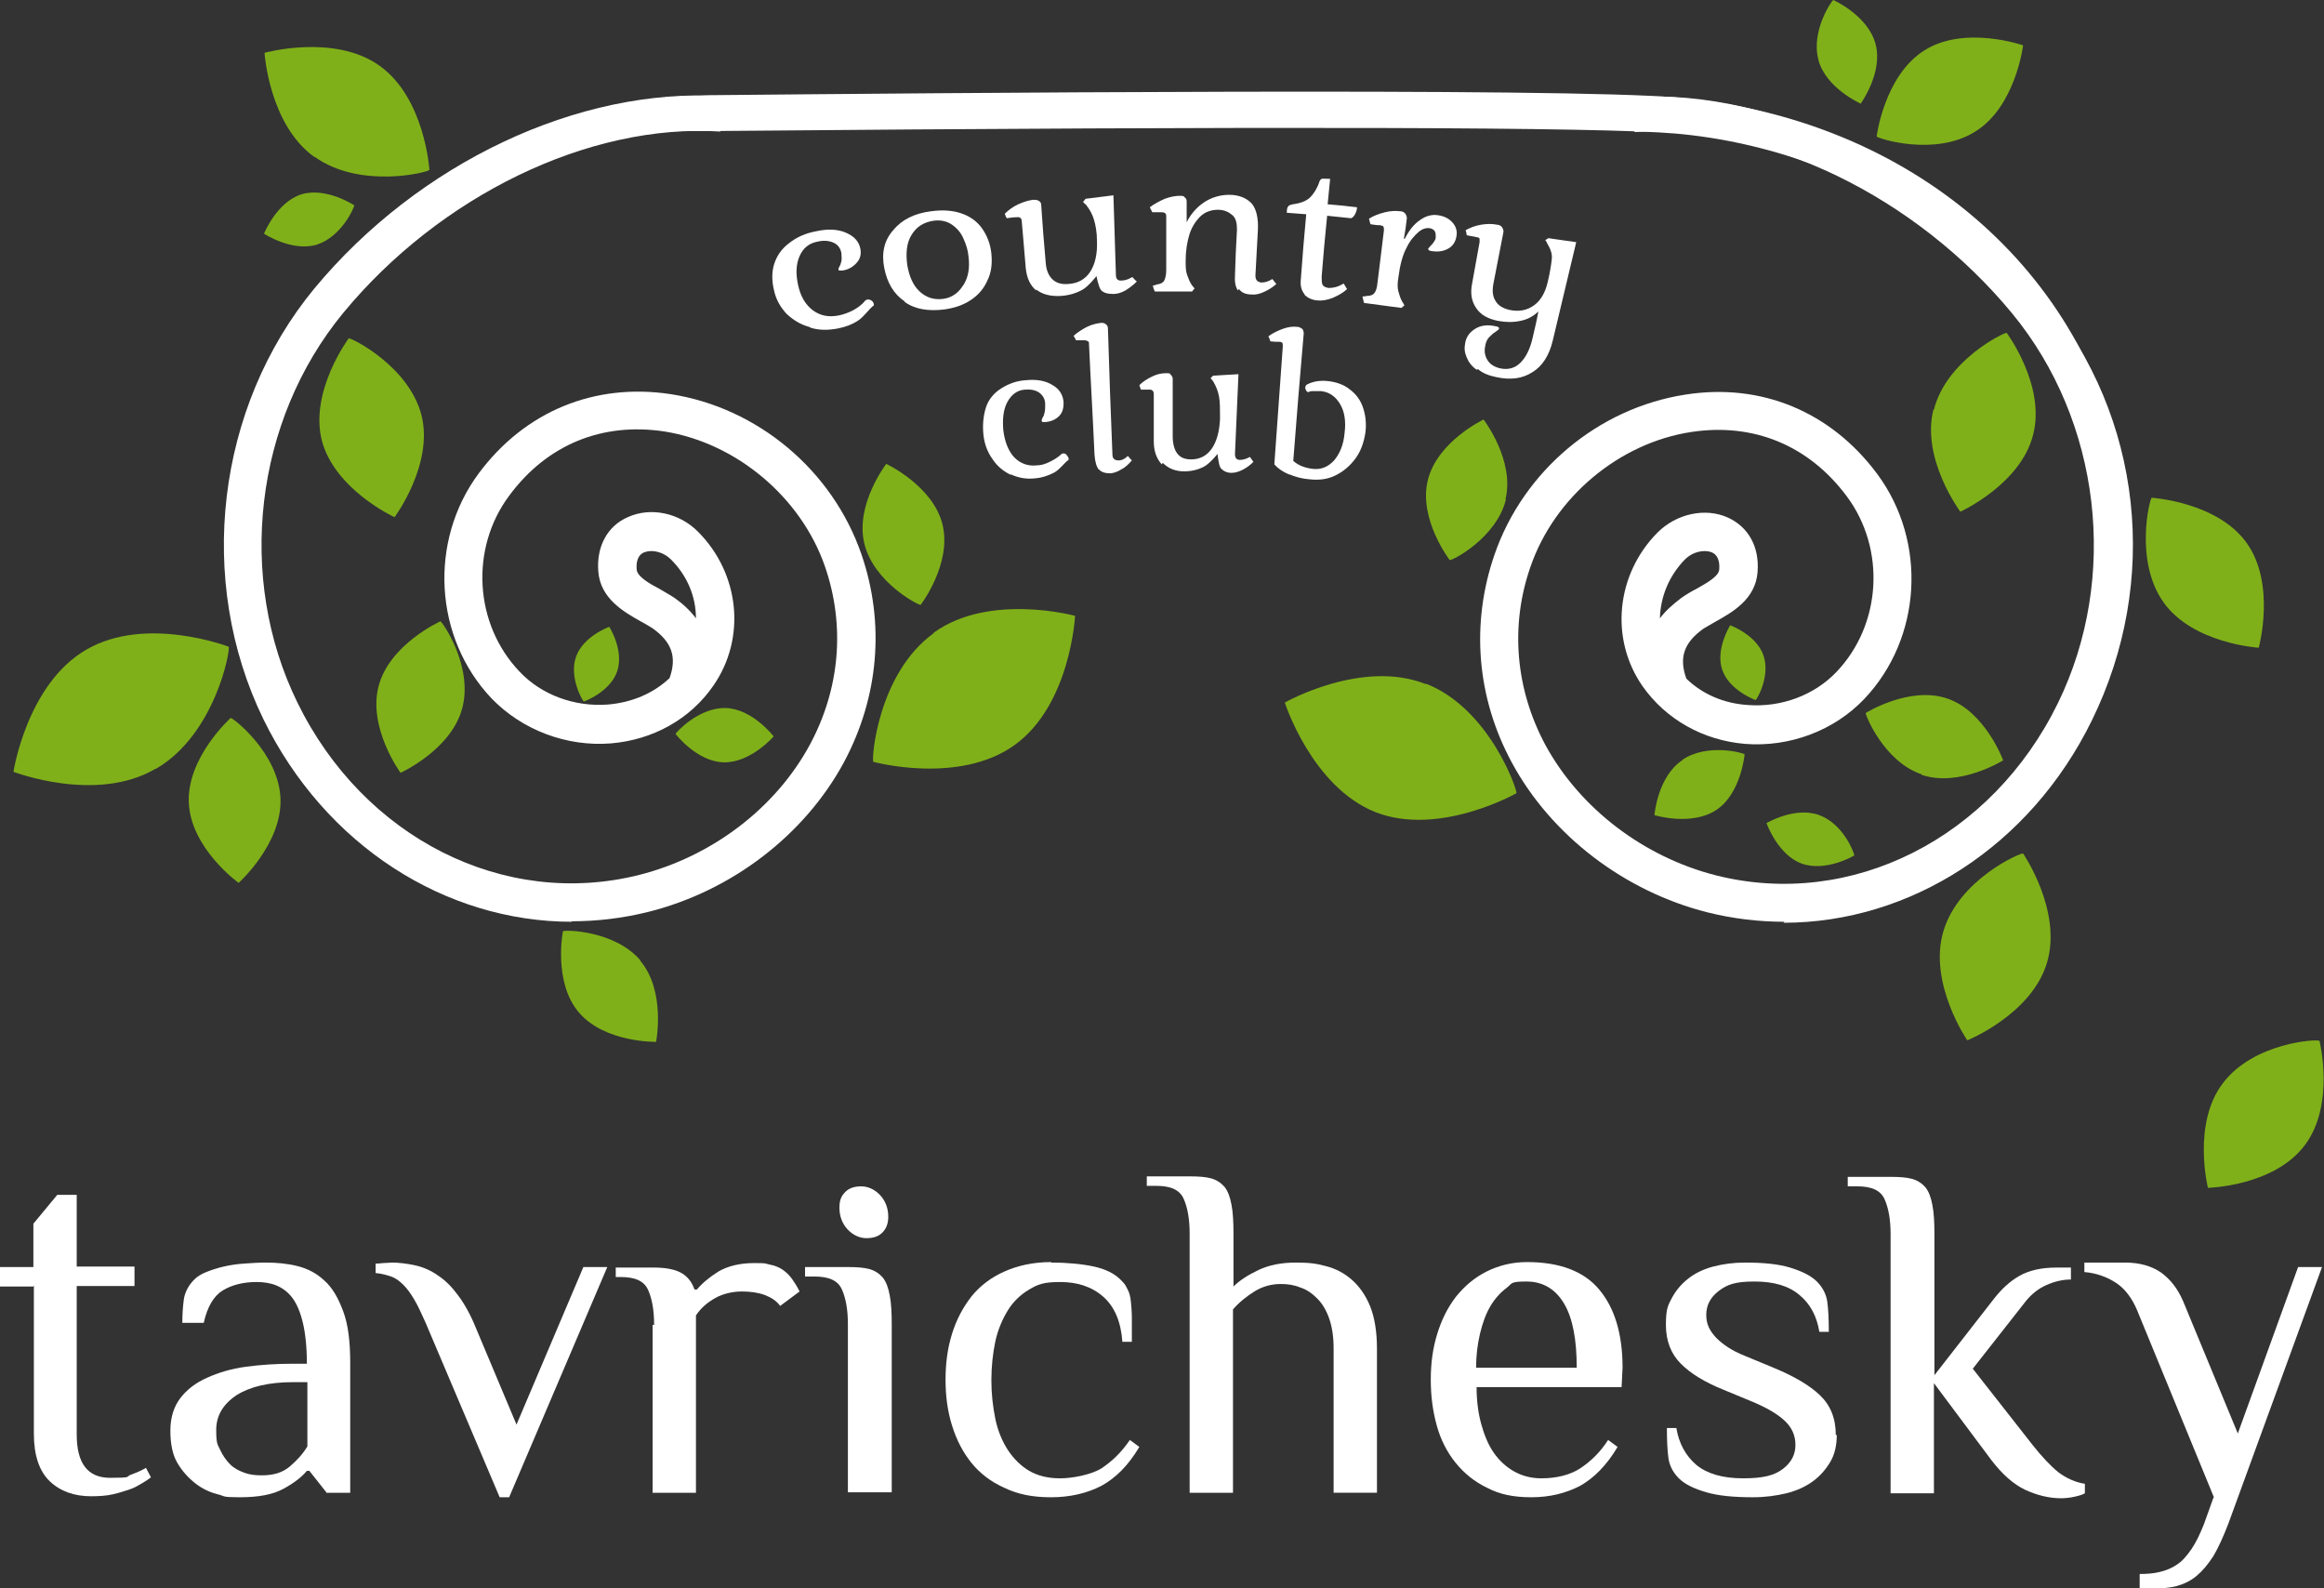 <?xml version="1.0" encoding="UTF-8"?>
<svg id="Layer_4" xmlns="http://www.w3.org/2000/svg" version="1.1" viewBox="0 0 466.5 318.8">
  <rect x="0" y="0" width="466.5" height="318.8" fill="#333333" stroke="none"/>
  <!-- Generator: Adobe Illustrator 29.2.1, SVG Export Plug-In . SVG Version: 2.1.0 Build 116)  -->
  <defs>
    <style>
      .st0 {
        fill: #fff;
      }

      .st1 {
        fill: #80b019;
      }
    </style>
  </defs>
  <g>
    <path class="st0" d="M420.9,97.4c-7.9-44.2-48.1-67.4-84.6-70.6-14.9-1.3-80-1.5-193.4-.5h-9.1c0,0-.2-6.8-.2-6.8l9.2-.4c42.3-.4,171.2-1.6,194.1.5,47,4.2,82.2,35,89.6,76.5l-5.7,1.2h0Z"/>
    <path class="st0" d="M358.2,185c-5.1,0-10.3-.6-15.5-1.9-16.6-4.2-31.3-15.4-39.2-30-7.1-13.1-8.3-27.9-3.5-41.8,5.8-16.8,20.8-29.4,38.3-32.1,15.2-2.4,29.2,3.4,38.5,15.9,10.1,13.6,9,33-2.6,45.2-6,6.3-14.9,9.7-23.9,9-8.4-.7-15.9-4.9-20.6-11.6-6.6-9.5-5.3-22.4,3-30.8,3.8-3.8,9.6-5.1,14.2-3,4.1,1.9,6.3,5.9,5.9,10.9-.4,5.5-5.1,8.1-8.5,10-.9.5-1.7,1-2.4,1.4-3.9,2.8-4.9,5.8-3.4,10,3.2,3.1,7.5,5,12.4,5.3,6.7.5,13.3-2,17.7-6.6,9.1-9.5,10-24.7,2.1-35.3-7.6-10.2-18.7-14.8-31.2-12.9-14.5,2.2-27.5,13.1-32.3,27.1-4.1,11.8-3,24.5,3,35.7,6.9,12.7,19.7,22.5,34.3,26.2,27.1,6.8,55.3-7.4,68.6-34.6,12.3-25.2,8.6-56.6-9.2-78.2-19.3-23.4-49.2-38.1-75.8-36.4l-.3-7c29-1.8,61.7,15,82.6,40.3,19.7,23.9,23.2,56.9,9.5,84.8-12.4,25.3-36.5,40.6-61.9,40.6h0ZM342.2,110.6c-1.3,0-2.8.5-4,1.7-3.2,3.3-4.9,7.5-5,11.8,1.1-1.5,2.6-2.8,4.3-4.1,1-.7,2-1.3,3-1.8,2.1-1.2,4.5-2.5,4.6-3.9.2-2.6-1-3.2-1.4-3.4-.4-.2-1-.3-1.6-.3h0Z"/>
    <path class="st1" d="M286.2,137.2c12.8,5,18.4,21.4,18.2,22,0,0-15.5,8.8-28.3,3.8-12.8-5.1-18.2-22-18.2-22,0,0,15.5-8.8,28.3-3.7Z"/>
    <path class="st1" d="M302.3,100.2c-1.9,7.8-10.9,12.4-11.3,12.2,0,0-6.3-8.2-4.4-16,1.9-7.8,11.2-12.2,11.2-12.2,0,0,6.3,8.2,4.4,16h0Z"/>
    <path class="st1" d="M434.3,120.9c-5.9-8.3-2.8-20.7-2.4-21,0,0,13.2.8,19.1,9.1,5.9,8.3,2.4,21,2.4,21,0,0-13.2-.8-19.1-9.1h0Z"/>
    <path class="st1" d="M385.7,155.4c-7.6-2.6-11.3-12-11.2-12.3,0,0,8.8-5.5,16.4-2.9,7.6,2.6,11.2,12.4,11.2,12.4,0,0-8.8,5.5-16.4,2.9h0Z"/>
    <path class="st1" d="M396.5,26.4c-8.1,5.1-19.5,1.4-19.8,1,0,0,1.5-12.2,9.6-17.3,8.1-5.1,19.8-1,19.8-1,0,0-1.5,12.3-9.6,17.3Z"/>
    <path class="st1" d="M365,11.9c-1.5-5.7,2.7-11.8,3-11.9,0,0,7,3.1,8.5,8.9,1.5,5.7-3,11.9-3,11.9,0,0-7-3.1-8.5-8.8Z"/>
    <path class="st1" d="M388.2,82.2c2.5-9.9,14.1-15.5,14.6-15.4,0,0,7.9,10.6,5.3,20.5-2.5,9.9-14.6,15.4-14.6,15.4,0,0-7.9-10.6-5.4-20.5h0Z"/>
    <path class="st1" d="M390.1,186.9c3.1-10.4,15.5-15.8,16-15.6,0,0,7.9,11.5,4.8,21.9-3.1,10.4-16,15.6-16,15.6,0,0-7.9-11.5-4.8-21.9h0Z"/>
    <path class="st1" d="M365.2,163.6c4.9,1.8,7.1,7.8,7,8.1,0,0-5.7,3.4-10.6,1.6-4.8-1.8-7-8.1-7-8.1,0,0,5.7-3.4,10.6-1.6h0Z"/>
    <path class="st1" d="M337.7,152.5c5-3.4,12.3-1.4,12.5-1.1,0,0-.7,7.8-5.6,11.1-5,3.4-12.5,1.1-12.5,1.1,0,0,.6-7.8,5.7-11.1h0Z"/>
    <path class="st1" d="M354,131.6c1.4,4.2-1.4,8.9-1.6,8.9,0,0-5.3-1.9-6.7-6.1-1.4-4.1,1.6-8.9,1.6-8.9,0,0,5.3,1.9,6.7,6.1h0Z"/>
    <path class="st0" d="M114.8,185c-25.4,0-49.5-15.3-61.9-40.6-13.6-27.9-9.5-62.6,10.2-86.5,20.9-25.2,53-40.4,81.9-38.6l-.4,7.1c-26.5-1.7-56.4,13-75.7,36.4-17.8,21.6-21.5,53.1-9.2,78.2,13.3,27.2,41.5,41.4,68.6,34.6,14.6-3.7,27.4-13.4,34.3-26.2,6-11.2,7.1-23.8,3-35.7-4.8-13.9-17.8-24.8-32.2-27.1-12.5-1.9-23.6,2.6-31.2,12.9-7.9,10.6-7,25.8,2.1,35.3,4.4,4.7,11.1,7.1,17.7,6.6,4.8-.4,9.1-2.2,12.4-5.3,1.5-4.2.5-7.2-3.4-10-.6-.4-1.5-.9-2.4-1.4-3.4-1.9-8.1-4.6-8.5-10-.4-5,1.8-9.1,5.9-10.9,4.6-2.1,10.4-.9,14.2,3,8.3,8.4,9.6,21.3,3,30.8-4.6,6.7-12.1,10.9-20.6,11.6-8.9.7-17.8-2.7-23.9-9-11.6-12.2-12.7-31.6-2.6-45.2,9.3-12.5,23.3-18.2,38.5-15.9,17.5,2.7,32.5,15.3,38.3,32.1,4.8,13.9,3.5,28.7-3.5,41.8-7.9,14.6-22.5,25.8-39.2,30-5.2,1.3-10.4,1.9-15.5,1.9h0ZM130.8,110.6c-.6,0-1.1.1-1.6.3-.4.2-1.6.8-1.4,3.4.1,1.4,2.5,2.8,4.6,3.9,1,.6,2.1,1.2,3,1.8,1.7,1.2,3.2,2.6,4.3,4.1,0-4.3-1.7-8.5-5-11.8-1.2-1.2-2.7-1.7-4-1.7h0Z"/>
    <path class="st1" d="M187.4,127.1c-11.2,8.1-12.5,25.3-12.1,25.8,0,0,17.2,4.7,28.4-3.4,11.2-8.1,12.1-25.9,12.1-25.9,0,0-17.2-4.7-28.4,3.4h0Z"/>
    <path class="st1" d="M173.5,109.1c1.9,7.8,10.9,12.4,11.3,12.3,0,0,6.3-8.2,4.4-16.1-1.9-7.8-11.3-12.2-11.3-12.2,0,0-6.3,8.2-4.4,16h0Z"/>
    <path class="st1" d="M31.3,154.3c11.9-6.9,15-23.9,14.6-24.5,0,0-16.6-6.4-28.6.6-11.9,6.9-14.6,24.5-14.6,24.5,0,0,16.6,6.4,28.5-.6h0Z"/>
    <path class="st1" d="M56.3,160.2c-.4-9.1-9.6-16.2-10-16.1,0,0-8.8,7.9-8.4,17,.4,9.2,10,16.1,10,16.1,0,0,8.8-7.9,8.4-17h0Z"/>
    <path class="st1" d="M63.2,31.5c9.1,6.5,22.7,3.1,23,2.6,0,0-.9-14.4-10-20.9-9.1-6.5-23.1-2.6-23.1-2.6,0,0,.9,14.4,10,20.9h0Z"/>
    <path class="st1" d="M63.6,49.1c5-1.6,7.6-7.6,7.5-7.9,0,0-5.6-3.7-10.6-2.2-5,1.6-7.5,7.9-7.5,7.9,0,0,5.6,3.7,10.6,2.2Z"/>
    <path class="st1" d="M84.6,83.3c-2.6-9.9-14.1-15.5-14.6-15.4,0,0-7.9,10.6-5.4,20.5,2.6,9.9,14.6,15.4,14.6,15.4,0,0,7.9-10.6,5.4-20.5h0Z"/>
    <path class="st1" d="M128.6,192.8c-5.2-6.1-15.2-6.2-15.6-5.9,0,0-2,10.2,3.2,16.3,5.2,6.1,15.5,5.9,15.5,5.9,0,0,2-10.2-3.2-16.3h0Z"/>
    <path class="st1" d="M92.8,142.1c2.2-8.4-4-17.3-4.4-17.4,0,0-10.2,4.6-12.4,13-2.2,8.4,4.4,17.4,4.4,17.4,0,0,10.2-4.6,12.4-13Z"/>
    <path class="st1" d="M145.6,142.1c-5.4-.1-10,5-10,5.2,0,0,4.3,5.6,9.7,5.7,5.4.1,10-5.2,10-5.2,0,0-4.3-5.6-9.7-5.7h0Z"/>
    <path class="st1" d="M115.6,131.9c-1.4,4.1,1.4,8.9,1.6,8.9,0,0,5.3-1.9,6.7-6.1,1.4-4.2-1.6-8.9-1.6-8.9,0,0-5.3,1.9-6.7,6.1h0Z"/>
    <g>
      <path class="st0" d="M162.4,65.6c-1.8-.5-3.2-1.4-4.5-2.6-1.2-1.3-2.1-2.8-2.5-4.6-.5-2-.5-3.8,0-5.4s1.5-3.1,3-4.2c1.5-1.2,3.3-2,5.5-2.4,2.3-.5,4.3-.4,5.9.3s2.6,1.7,2.9,3.2c.2,1.1,0,2-.7,2.8-.7.8-1.6,1.4-2.9,1.6-.3,0-.5,0-.6,0s-.2-.1-.2-.2c0,0,0-.3.2-.6s.3-.7.4-1.1,0-1,0-1.6c-.2-1-.7-1.7-1.6-2.1-.9-.4-2-.5-3.2-.2-1.7.3-2.9,1.3-3.6,2.9s-.8,3.5-.3,5.8c.5,2.3,1.5,4,3,5.1s3.2,1.4,5.2,1c1-.2,2-.6,2.8-1,.9-.5,1.8-1.1,2.5-2,0,0,.2-.1.4-.2.2,0,.5,0,.8.2s.4.4.5.7c0,.2,0,.3,0,.3-.8.5-1.9,2.2-3.1,3-1.2.8-2.5,1.3-4,1.6-2,.4-3.8.4-5.5-.1h0Z"/>
      <path class="st0" d="M181.6,60.5c-2.2-1.5-3.5-3.7-4.1-6.7s0-5.6,1.8-7.6c1.7-2.1,4.3-3.4,7.6-3.8,2.2-.3,4.2-.2,6,.4,1.8.6,3.2,1.6,4.2,3,1,1.4,1.7,3.1,1.9,5.1s0,3.8-.8,5.4c-.7,1.6-1.8,2.9-3.3,3.9s-3.2,1.6-5.3,1.9c-3.2.4-5.9,0-8-1.5h0ZM193.4,57.2c1-1.6,1.3-3.5,1-5.8-.1-1.2-.5-2.4-1-3.5-.5-1.2-1.3-2.1-2.3-2.8-1-.7-2.3-1-3.7-.8-2,.3-3.4,1.2-4.4,2.8-1,1.6-1.2,3.6-.9,6,.4,2.4,1.2,4.2,2.5,5.4,1.3,1.2,2.8,1.7,4.6,1.5,1.8-.2,3.2-1.2,4.1-2.7h0Z"/>
      <path class="st0" d="M208,58.3c-1.2-1-1.9-2.5-2.1-4.5-.3-3.8-.5-5.7-.8-9.4,0-.6-.4-.9-1-.8-.8,0-1.2.1-2,.2-.2-.3-.3-.5-.4-.9.7-.7,1.6-1.4,2.7-1.9,1.1-.5,2.1-.8,3-.9.4,0,.8,0,1.1.2.3.2.5.4.5.8.3,4.6.5,6.9.9,11.5.1,1.5.5,2.6,1.3,3.4s1.8,1.1,3.2,1c1.9-.1,3.4-.9,4.4-2.4s1.5-3.6,1.4-6.2c0-1.8-.3-3.3-.6-4.3-.3-1-.8-2-1.6-3-.2-.2-.4-.3-.6-.6.2-.2.3-.3.5-.6,2.2-.3,3.4-.4,5.6-.7.2,6.4.3,9.6.5,16,0,.8.4,1.2,1.2,1.1.7,0,1.4-.3,2.1-.7.4.4.5.6.9.9-.7.7-1.5,1.3-2.3,1.8-.9.5-1.7.7-2.4.7-1.1,0-2-.2-2.5-.8-.5-.6-.9-2.8-.9-2.8,0,0-1.6,2.1-2.9,2.8-1.3.7-2.7,1.1-4.3,1.2-2,.1-3.7-.3-4.9-1.3h0Z"/>
      <path class="st0" d="M248.5,58.3c-.5-.7-.7-1.7-.6-3.1.1-3.6.2-5.4.4-9.1,0-1.3-.2-2.3-.9-2.9s-1.6-1.1-2.9-1.1c-1.3,0-2.5.4-3.4,1.2s-1.8,2.1-2.3,3.6c-.5,1.6-.8,3.4-.8,5.4,0,1.2,0,2.1.3,2.9s.5,1.4,1,2.1c.2.2.3.4.5.6-.2.2-.3.3-.5.6-3,0-4.5,0-7.5,0-.2-.5-.3-.7-.4-1.2.3,0,.5-.1.8-.2.8-.1,1.3-.4,1.5-.8.2-.4.4-1.1.4-2.1,0-4.3,0-6.4,0-10.7,0-.3,0-.5-.2-.7-.1-.1-.4-.2-.7-.2-.8,0-1.2,0-1.9,0-.2-.4-.3-.6-.5-1,.9-.7,1.9-1.2,3-1.7,1.1-.4,2.1-.6,3-.6s.8.1,1,.3c.3.2.4.5.4.8,0,1.7,0,2.5,0,4.2.8-1.6,2-3,3.5-4s3.3-1.5,5-1.5c2.1,0,3.6.7,4.6,1.8.9,1.1,1.3,2.9,1.2,5.2-.2,3.7-.3,5.5-.5,9.2,0,.9.4,1.3,1.2,1.4.7,0,1.4-.2,2.2-.7.3.4.5.6.8,1-.8.7-1.6,1.2-2.5,1.6s-1.7.6-2.5.5c-1.2,0-2-.4-2.5-1.1h0Z"/>
      <path class="st0" d="M261.9,59.1c-.6-.7-.9-1.6-.8-2.8.4-5.3.6-8,1.1-13.3-1.6-.1-2.4-.2-3.9-.3,0-.7.1-1.1.3-1.3.1-.2.5-.3.9-.4,1.6-.2,2.8-.7,3.5-1.4.7-.7,1.4-1.8,1.8-3,.1-.4.3-.6.5-.7s.8,0,1.7,0c-.2,2-.3,3.1-.5,5.1,2.3.2,3.5.3,5.9.6,0,.5-.2,1-.4,1.4-.2.4-.5.7-.8.8-1.9-.2-2.9-.3-4.8-.5-.5,4.9-.7,7.3-1.1,12.2,0,.8,0,1.3.2,1.7.2.3.6.5,1.2.6.9,0,1.9-.2,3-.9.3.4.4.7.7,1.1-.8.8-1.8,1.3-2.9,1.8-1.1.4-2.1.6-3,.5-1.2-.1-2-.5-2.7-1.2h0Z"/>
      <path class="st0" d="M273.5,59.5c.3,0,.5,0,.8-.1.8,0,1.3-.2,1.6-.6.3-.4.5-1,.6-2,.5-4.2.8-6.3,1.3-10.6,0-.3,0-.5-.1-.7s-.3-.2-.7-.3c-.8,0-1.2-.1-1.9-.2-.1-.4-.2-.6-.3-1.1.9-.6,2-1,3.2-1.3,1.2-.3,2.2-.3,3.1-.2.4,0,.8.2,1,.5.2.3.3.6.3.9-.2,1.7-.3,2.5-.6,4.1.1,0,.1,0,.2,0,.8-1.6,1.8-2.9,3-3.7,1.2-.9,2.5-1.2,3.7-1,1.3.2,2.2.7,2.9,1.5.7.8,1,1.8.7,3-.2.9-.7,1.7-1.6,2.2-.9.5-2,.7-3.2.5-.6,0-.9-.3-.8-.5,0,0,.2-.3.4-.5.3-.3.5-.5.7-.8.2-.3.4-.6.4-1,0-.5,0-.9-.2-1.2s-.5-.5-1-.6c-.7-.1-1.5.1-2.3.8s-1.7,1.7-2.4,3.2c-.8,1.5-1.3,3.5-1.6,5.9-.2,1.1-.2,2.1,0,2.8s.4,1.4.8,2.1c.2.3.3.4.4.7-.2.2-.4.3-.6.5-3-.4-4.5-.6-7.5-1-.1-.5-.2-.7-.3-1.2h0Z"/>
      <path class="st0" d="M296.4,74.2c-1-.7-1.6-1.5-2-2.5-.4-.9-.5-1.8-.3-2.8.2-1.3.9-2.2,2-2.9s2.5-.9,4.2-.5c.2,0,.4.1.5.2.1,0,.1.2.1.3s-.3.3-.7.6c-.5.3-.9.7-1.3,1.1s-.7,1.1-.8,1.9c-.2,1,0,1.9.5,2.7.5.8,1.3,1.3,2.4,1.6,1.7.4,3.1,0,4.2-1.1,1.1-1.1,1.9-2.7,2.4-4.8.5-2.2.8-3.3,1.2-5.5-.9.9-2.1,1.6-3.6,1.9-1.4.3-2.9.3-4.5,0-2-.4-3.5-1.2-4.4-2.6-.9-1.3-1.2-2.9-.8-4.9.6-3.3.9-4.9,1.5-8.3,0-.3,0-.6,0-.7s-.3-.3-.6-.3c-.8-.2-1.2-.2-2-.4,0-.4-.1-.6-.2-1,.9-.5,1.9-.9,3.1-1.1s2.2-.2,3.2,0c.4,0,.8.2,1,.5.2.3.3.6.3.9-.8,4.1-1.2,6.2-2,10.3-.3,1.5-.2,2.7.4,3.6.5.9,1.5,1.5,2.8,1.8,1.9.4,3.5.1,4.9-.9,1.4-1,2.3-2.6,2.8-4.8.5-2.1.7-3.6.8-4.6s-.3-2-.9-3c-.1-.3-.2-.4-.4-.7.2-.2.4-.2.6-.4,2.2.3,3.3.5,5.6.8-1.9,7.9-2.8,11.8-4.7,19.7-.7,3-2.1,5.2-4.1,6.4-2,1.3-4.4,1.6-7.2,1-1.5-.3-2.8-.8-3.7-1.6h0Z"/>
      <path class="st0" d="M202.9,95.3c-1.5-.7-2.8-1.8-3.7-3.2-1-1.4-1.6-3-1.8-4.9-.2-2,0-3.8.5-5.4s1.6-2.9,3-3.8,3.1-1.6,5.1-1.7c2.1-.2,3.9.1,5.3,1,1.4.8,2.1,2,2.2,3.5,0,1.1-.2,2-.9,2.7s-1.6,1.1-2.7,1.2c-.3,0-.5,0-.6,0-.1,0-.2-.1-.2-.3,0,0,0-.3.2-.6.2-.3.3-.6.4-1.1.1-.4.1-.9.1-1.6,0-1-.5-1.8-1.2-2.3s-1.7-.7-2.9-.6c-1.5.1-2.7,1-3.5,2.5s-1,3.4-.8,5.7c.3,2.3,1,4.1,2.2,5.4,1.2,1.2,2.7,1.8,4.5,1.6.9,0,1.8-.3,2.6-.7.8-.4,1.7-.9,2.4-1.6,0,0,.2-.1.3-.1.2,0,.5,0,.7.3s.4.5.4.7c0,.2,0,.3,0,.3-.7.4-1.8,2-3,2.6-1.2.6-2.4,1-3.7,1.1-1.8.2-3.4-.1-4.9-.8h0Z"/>
      <path class="st0" d="M220.6,94.3c-.5-.6-.8-1.6-.9-3.1-.4-8.9-.7-13.3-1.1-22.1,0-.3,0-.5-.2-.6s-.4-.2-.6-.2c-.7,0-1.1,0-1.8,0-.2-.4-.3-.6-.5-.9.8-.7,1.7-1.3,2.7-1.8s2-.7,2.8-.8c.4,0,.7,0,1,.3.3.2.4.5.4.9.3,10.1.5,15.1.9,25.2,0,.4.1.7.3.9.2.2.5.3.9.3.7,0,1.3-.3,1.9-.9.3.4.5.6.8.9-.6.7-1.3,1.4-2.1,1.8-.8.5-1.5.7-2.1.8-1.1,0-1.9-.2-2.4-.8h0Z"/>
      <path class="st0" d="M233.2,93.2c-1-1.1-1.6-2.6-1.6-4.6,0-3.8,0-5.7,0-9.5,0-.6-.3-.9-.8-.9-.7,0-1.1,0-1.8,0-.1-.4-.2-.6-.3-.9.7-.7,1.5-1.2,2.5-1.7s1.9-.7,2.8-.7.7,0,1,.3c.2.2.4.5.4.8,0,4.6,0,6.9,0,11.5,0,1.5.3,2.7.9,3.5s1.5,1.2,2.8,1.2c1.7,0,3.1-.7,4.1-2.1,1-1.4,1.6-3.5,1.7-6.1,0-1.9,0-3.3-.2-4.4-.2-1.1-.6-2.1-1.2-3.1-.2-.2-.3-.4-.5-.6.2-.2.3-.3.5-.5,2-.1,3-.2,5.1-.3-.3,6.4-.4,9.6-.7,16,0,.8.3,1.2,1,1.2.6,0,1.3-.2,2-.6.3.4.4.6.7,1-.7.7-1.4,1.2-2.2,1.6-.8.4-1.5.6-2.2.6-1,0-1.7-.4-2.2-1-.4-.6-.6-2.8-.6-2.8,0,0-1.6,2-2.8,2.6-1.2.6-2.5.9-3.9.9-1.8,0-3.2-.6-4.3-1.7h0Z"/>
      <path class="st0" d="M258.7,95.2c-1.2-.5-2.2-1.2-2.9-2,.7-9.5,1-14.2,1.7-23.7,0-.3,0-.5-.1-.7-.1-.1-.3-.2-.6-.2-.7,0-1.1,0-1.8-.1-.1-.4-.2-.6-.4-1,.8-.6,1.8-1.1,2.9-1.5,1.1-.4,2-.5,2.9-.4.4,0,.7.2,1,.4.2.2.3.6.3.9-.9,10.2-1.3,15.4-2.1,25.6,1,.9,2.3,1.4,3.9,1.6,1.7.2,3.1-.4,4.3-1.7,1.1-1.3,1.9-3.1,2.1-5.5.3-2.3,0-4.3-.9-5.8s-2.1-2.4-3.8-2.6c-.7,0-1.3,0-1.8,0s-.7.2-.8.2c-.1,0-.3-.1-.4-.3s-.2-.4-.2-.6c0-.3.2-.6.5-.7,1.2-.6,2.7-.8,4.2-.6,1.6.2,3.1.7,4.3,1.7,1.2.9,2.1,2.1,2.6,3.6.5,1.5.7,3.1.5,4.9-.3,2-.9,3.8-2,5.3s-2.4,2.6-4,3.4-3.3,1-5.2.8c-1.5-.1-2.9-.5-4.1-1h0Z"/>
    </g>
  </g>
  <g>
    <path class="st0" d="M6.7,258.2H0v-3.9h6.7v-8.7l4.8-5.8h3.9v14.4h11.6v3.9h-11.6v29.8c0,5.8,2.2,8.7,6.7,8.7s3.1-.2,4.1-.6c1.1-.4,2.1-.8,3.1-1.4l1,1.9c-.5.4-1.1.8-1.8,1.2s-1.5.9-2.4,1.2-2.1.7-3.4,1c-1.3.3-2.8.4-4.4.4-3.4,0-6.2-1-8.3-3-2.1-2-3.2-5.2-3.2-9.5v-29.8h0Z"/>
    <path class="st0" d="M65.5,299.5l-3.4-4.3h-.5c-1,1.2-2.5,2.4-4.7,3.6s-5.1,1.7-8.8,1.7-2.8-.2-4.4-.6c-1.6-.4-3.1-1.1-4.5-2.2s-2.6-2.4-3.6-4.1c-1-1.7-1.4-3.9-1.4-6.5s.7-4.8,2-6.5,3.1-3.1,5.4-4.1c2.2-1,4.8-1.8,7.8-2.2s6.1-.6,9.3-.6h2.9c0-3.3-.3-6.1-.8-8.2-.5-2.1-1.2-3.8-2.1-5-.9-1.2-2-2-3.2-2.5s-2.6-.7-4-.7c-2.7,0-5,.6-6.8,1.7s-3.1,3.3-3.8,6.5h-4.3c0-1.7.1-3.2.3-4.7.2-1.4.9-2.8,2.1-4,.6-.6,1.4-1.1,2.4-1.5s2.2-.8,3.5-1.1,2.6-.5,4.1-.6c1.4-.1,2.9-.2,4.4-.2,2.2,0,4.3.2,6.3.7s3.8,1.4,5.4,2.9c1.6,1.4,2.8,3.5,3.8,6.2s1.4,6.1,1.4,10.4v26h-4.8ZM61.7,277.4h-2.9c-4.8,0-8.6.9-11.3,2.6-2.7,1.8-4.1,4.1-4.1,7s.3,2.9.8,4c.5,1.1,1.2,2.1,2,2.9.8.8,1.8,1.3,2.9,1.7,1.1.4,2.2.5,3.5.5,2.4,0,4.2-.6,5.6-1.8s2.6-2.5,3.5-4v-13h0Z"/>
    <path class="st0" d="M103.6,286.1l13.5-31.8h4.8l-19.7,46.2h-1.9l-14.9-35.1c-.8-1.8-1.5-3.3-2.2-4.5-.7-1.2-1.4-2.2-2.2-3s-1.6-1.4-2.5-1.7-1.9-.6-3.1-.7v-1.9c.3,0,.8,0,1.5-.1.7,0,1.3-.1,1.8-.1,1.4,0,2.9.2,4.4.5,1.5.3,3,.9,4.4,1.8s2.8,2.1,4,3.7c1.3,1.6,2.5,3.6,3.6,6.1l8.7,20.7h0Z"/>
    <path class="st0" d="M131.3,265.9c0-2.9-.4-5.2-1.2-7-.8-1.8-2.6-2.6-5.5-2.6h-1v-1.9h7.7c2.4,0,4.3.4,5.5,1.1s2.1,1.8,2.6,3.3h.5c1-1.2,2.4-2.4,4.3-3.6,1.9-1.1,4.3-1.7,7.2-1.7s2,.1,3.1.3,2,.6,2.7,1.1c.7.5,1.3,1.1,1.8,1.8.5.7,1,1.5,1.5,2.5l-3.9,2.9c-.7-1-1.8-1.7-3.1-2.2-1.4-.5-2.9-.7-4.6-.7s-3.7.4-5.3,1.3-2.9,2-3.9,3.5v35.6h-8.7v-33.7h0Z"/>
    <path class="st0" d="M178.9,299.5h-8.7v-33.7c0-2.9-.4-5.2-1.2-7-.8-1.8-2.6-2.6-5.5-2.6h-1.9v-1.9h8.7c1.7,0,3.1.1,4.2.4,1.1.3,2,.9,2.7,1.7.7.9,1.1,2,1.4,3.6.3,1.5.4,3.5.4,5.8v33.7h0ZM178.3,244.2c0,1.4-.4,2.4-1.2,3.2-.8.8-1.9,1.1-3.2,1.1s-2.7-.6-3.8-1.8-1.6-2.7-1.6-4.3.4-2.4,1.2-3.2c.8-.8,1.9-1.1,3.2-1.1s2.7.6,3.8,1.8,1.6,2.7,1.6,4.3h0Z"/>
    <path class="st0" d="M211,253.4c3.4,0,6.3.3,8.6.8,2.3.5,4.1,1.4,5.3,2.6s1,1.2,1.4,1.9c.4.7.6,1.5.7,2.5s.2,2.1.2,3.4,0,2.9,0,4.7h-1.9c-.3-4.1-1.6-7.1-3.9-9.1s-5.2-2.9-8.6-2.9-4.5.5-6.2,1.5-3.2,2.4-4.3,4.2c-1.1,1.8-2,3.9-2.5,6.2-.5,2.4-.8,5-.8,7.8s.3,5.3.8,7.8c.5,2.4,1.4,4.5,2.5,6.2,1.2,1.8,2.6,3.2,4.3,4.2,1.7,1,3.8,1.5,6.2,1.5s6.2-.7,8.3-2c2.1-1.4,4-3.2,5.7-5.7l1.9,1.4c-2.2,3.7-4.7,6.2-7.6,7.8-2.9,1.5-6.3,2.3-10.1,2.3s-6.7-.6-9.4-1.9c-2.7-1.2-4.9-2.9-6.6-5s-3-4.6-3.9-7.5c-.9-2.9-1.3-5.9-1.3-9.2s.4-6.3,1.3-9.2c.9-2.9,2.2-5.3,3.9-7.5,1.7-2.1,3.9-3.8,6.6-5s5.8-1.9,9.4-1.9h0Z"/>
    <path class="st0" d="M247.6,258.2c1.2-1.2,2.9-2.3,5-3.3,2.1-1,4.6-1.5,7.5-1.5s4.1.2,6,.7c2,.5,3.7,1.4,5.2,2.7,1.5,1.3,2.8,3.1,3.7,5.3.9,2.2,1.4,5.1,1.4,8.6v28.9h-8.7v-28.9c0-2.4-.3-4.4-.9-6.1-.6-1.7-1.4-3-2.4-4s-2.1-1.8-3.4-2.2c-1.2-.5-2.5-.7-3.9-.7-1.9,0-3.7.5-5.3,1.5s-3.1,2.2-4.3,3.6v36.8h-8.7v-52c0-2.9-.4-5.2-1.2-7-.8-1.8-2.6-2.6-5.5-2.6h-1.9v-1.9h8.7c1.7,0,3.1.1,4.2.4,1.1.3,2,.9,2.7,1.7.7.9,1.1,2,1.4,3.6.3,1.5.4,3.5.4,5.8v10.6h0Z"/>
    <path class="st0" d="M325.5,278.4h-29.1c0,2.6.3,5.1.9,7.3s1.4,4.2,2.5,5.8,2.5,2.9,4.1,3.8c1.6.9,3.4,1.4,5.5,1.4,3.1,0,5.8-.7,7.8-2,2.1-1.4,4-3.2,5.6-5.7l1.9,1.4c-2.2,3.7-4.7,6.2-7.5,7.8-2.9,1.5-6.1,2.3-9.8,2.3s-6.4-.6-8.9-1.9c-2.5-1.2-4.6-2.9-6.3-5-1.7-2.1-3-4.6-3.8-7.5-.8-2.9-1.2-5.9-1.2-9.2s.4-6.3,1.3-9.2c.9-2.9,2.1-5.3,3.8-7.5,1.7-2.1,3.7-3.8,6.1-5s5.1-1.9,8.1-1.9c6.5,0,11.4,1.8,14.5,5.5,3.1,3.7,4.7,8.9,4.7,15.7l-.2,3.9h0ZM316.5,274.5c0-5.6-.8-9.9-2.5-12.8s-4.2-4.5-7.6-4.5-2.8.4-4,1.3-2.3,2.1-3.2,3.6c-.9,1.5-1.6,3.4-2.1,5.5-.5,2.1-.8,4.4-.8,6.9h20.2,0Z"/>
    <path class="st0" d="M368.7,288c0,2-.4,3.9-1.3,5.4s-2,2.8-3.5,3.9c-1.5,1.1-3.3,1.9-5.3,2.4-2.1.5-4.3.8-6.7.8-3.9,0-7-.3-9.4-1s-4.3-1.6-5.5-2.8c-1.2-1.2-1.9-2.6-2.1-4.1-.2-1.5-.3-3.5-.3-6h1.9c.5,3.1,1.9,5.6,4,7.4,2.2,1.8,5.3,2.7,9.4,2.7s6.3-.6,8-1.9,2.5-2.9,2.5-4.8-.7-3.5-2.2-4.9c-1.4-1.3-3.6-2.6-6.5-3.8l-5.8-2.4c-3.7-1.5-6.5-3.2-8.5-5.2s-3-4.6-3-7.8.4-3.9,1.2-5.4c.8-1.5,1.9-2.8,3.3-3.9s3.1-1.9,5-2.4c1.9-.5,4-.8,6.4-.8,3.7,0,6.7.3,9,1s4.2,1.6,5.4,2.8,1.9,2.6,2.1,4.1.3,3.5.3,6h-1.9c-.5-3.1-1.8-5.6-4-7.4-2.1-1.8-5.1-2.7-9-2.7s-5.5.6-7.2,1.9-2.5,2.9-2.5,4.8.7,3.2,2,4.6c1.4,1.4,3.2,2.6,5.7,3.6l5.8,2.4c4.1,1.7,7.2,3.5,9.3,5.5,2.1,2,3.2,4.6,3.2,8h0Z"/>
    <path class="st0" d="M388.3,276l12-15.4c1.5-1.9,3.1-3.4,5-4.5s4.4-1.7,7.5-1.7h2.9v2.4c-1.7,0-3.3.4-4.9,1.1-1.6.7-3,1.8-4.2,3.3l-10.6,13.5,12,15.3c1.9,2.4,3.6,4.2,5.2,5.5,1.6,1.2,3.4,2,5.3,2.3v1.9c-.5.3-1.2.5-2.1.7s-1.8.3-2.7.3c-2.4,0-4.8-.6-7.2-1.7-2.3-1.1-4.6-3.1-6.8-6l-11.5-15.4v22.1h-8.7v-52c0-2.9-.4-5.2-1.2-7-.8-1.8-2.6-2.6-5.5-2.6h-1.9v-1.9h8.7c1.7,0,3.1.1,4.2.4,1.1.3,2,.9,2.7,1.7.7.9,1.1,2,1.4,3.6.3,1.5.4,3.5.4,5.8v28.4h0Z"/>
    <path class="st0" d="M444.4,300.5l-15.4-37.5c-1-2.4-2.4-4.3-4.2-5.5-1.8-1.2-4-2-6.4-2.2v-1.9h8.2c2.9,0,5.3.7,7.2,2,1.9,1.4,3.3,3.2,4.4,5.7l11,26.6,12.1-33.4h4.8l-18.8,51.5c-1,2.6-2,4.8-3,6.5-1.1,1.7-2.2,3-3.4,4s-2.5,1.6-3.9,2c-1.4.4-3,.5-4.6.5h-2.9v-2.9c1.4,0,2.8-.1,4-.4,1.3-.3,2.5-.8,3.5-1.5,1.1-.7,2-1.8,2.9-3.1.9-1.3,1.7-3,2.5-5l1.9-5.3h0Z"/>
  </g>
  <path class="st1" d="M446.2,217.4c6.2-8.2,19-8.9,19.4-8.5,0,0,3.2,12.9-3,21-6.2,8.2-19.4,8.5-19.4,8.5,0,0-3.2-12.9,3-21Z"/>
</svg>